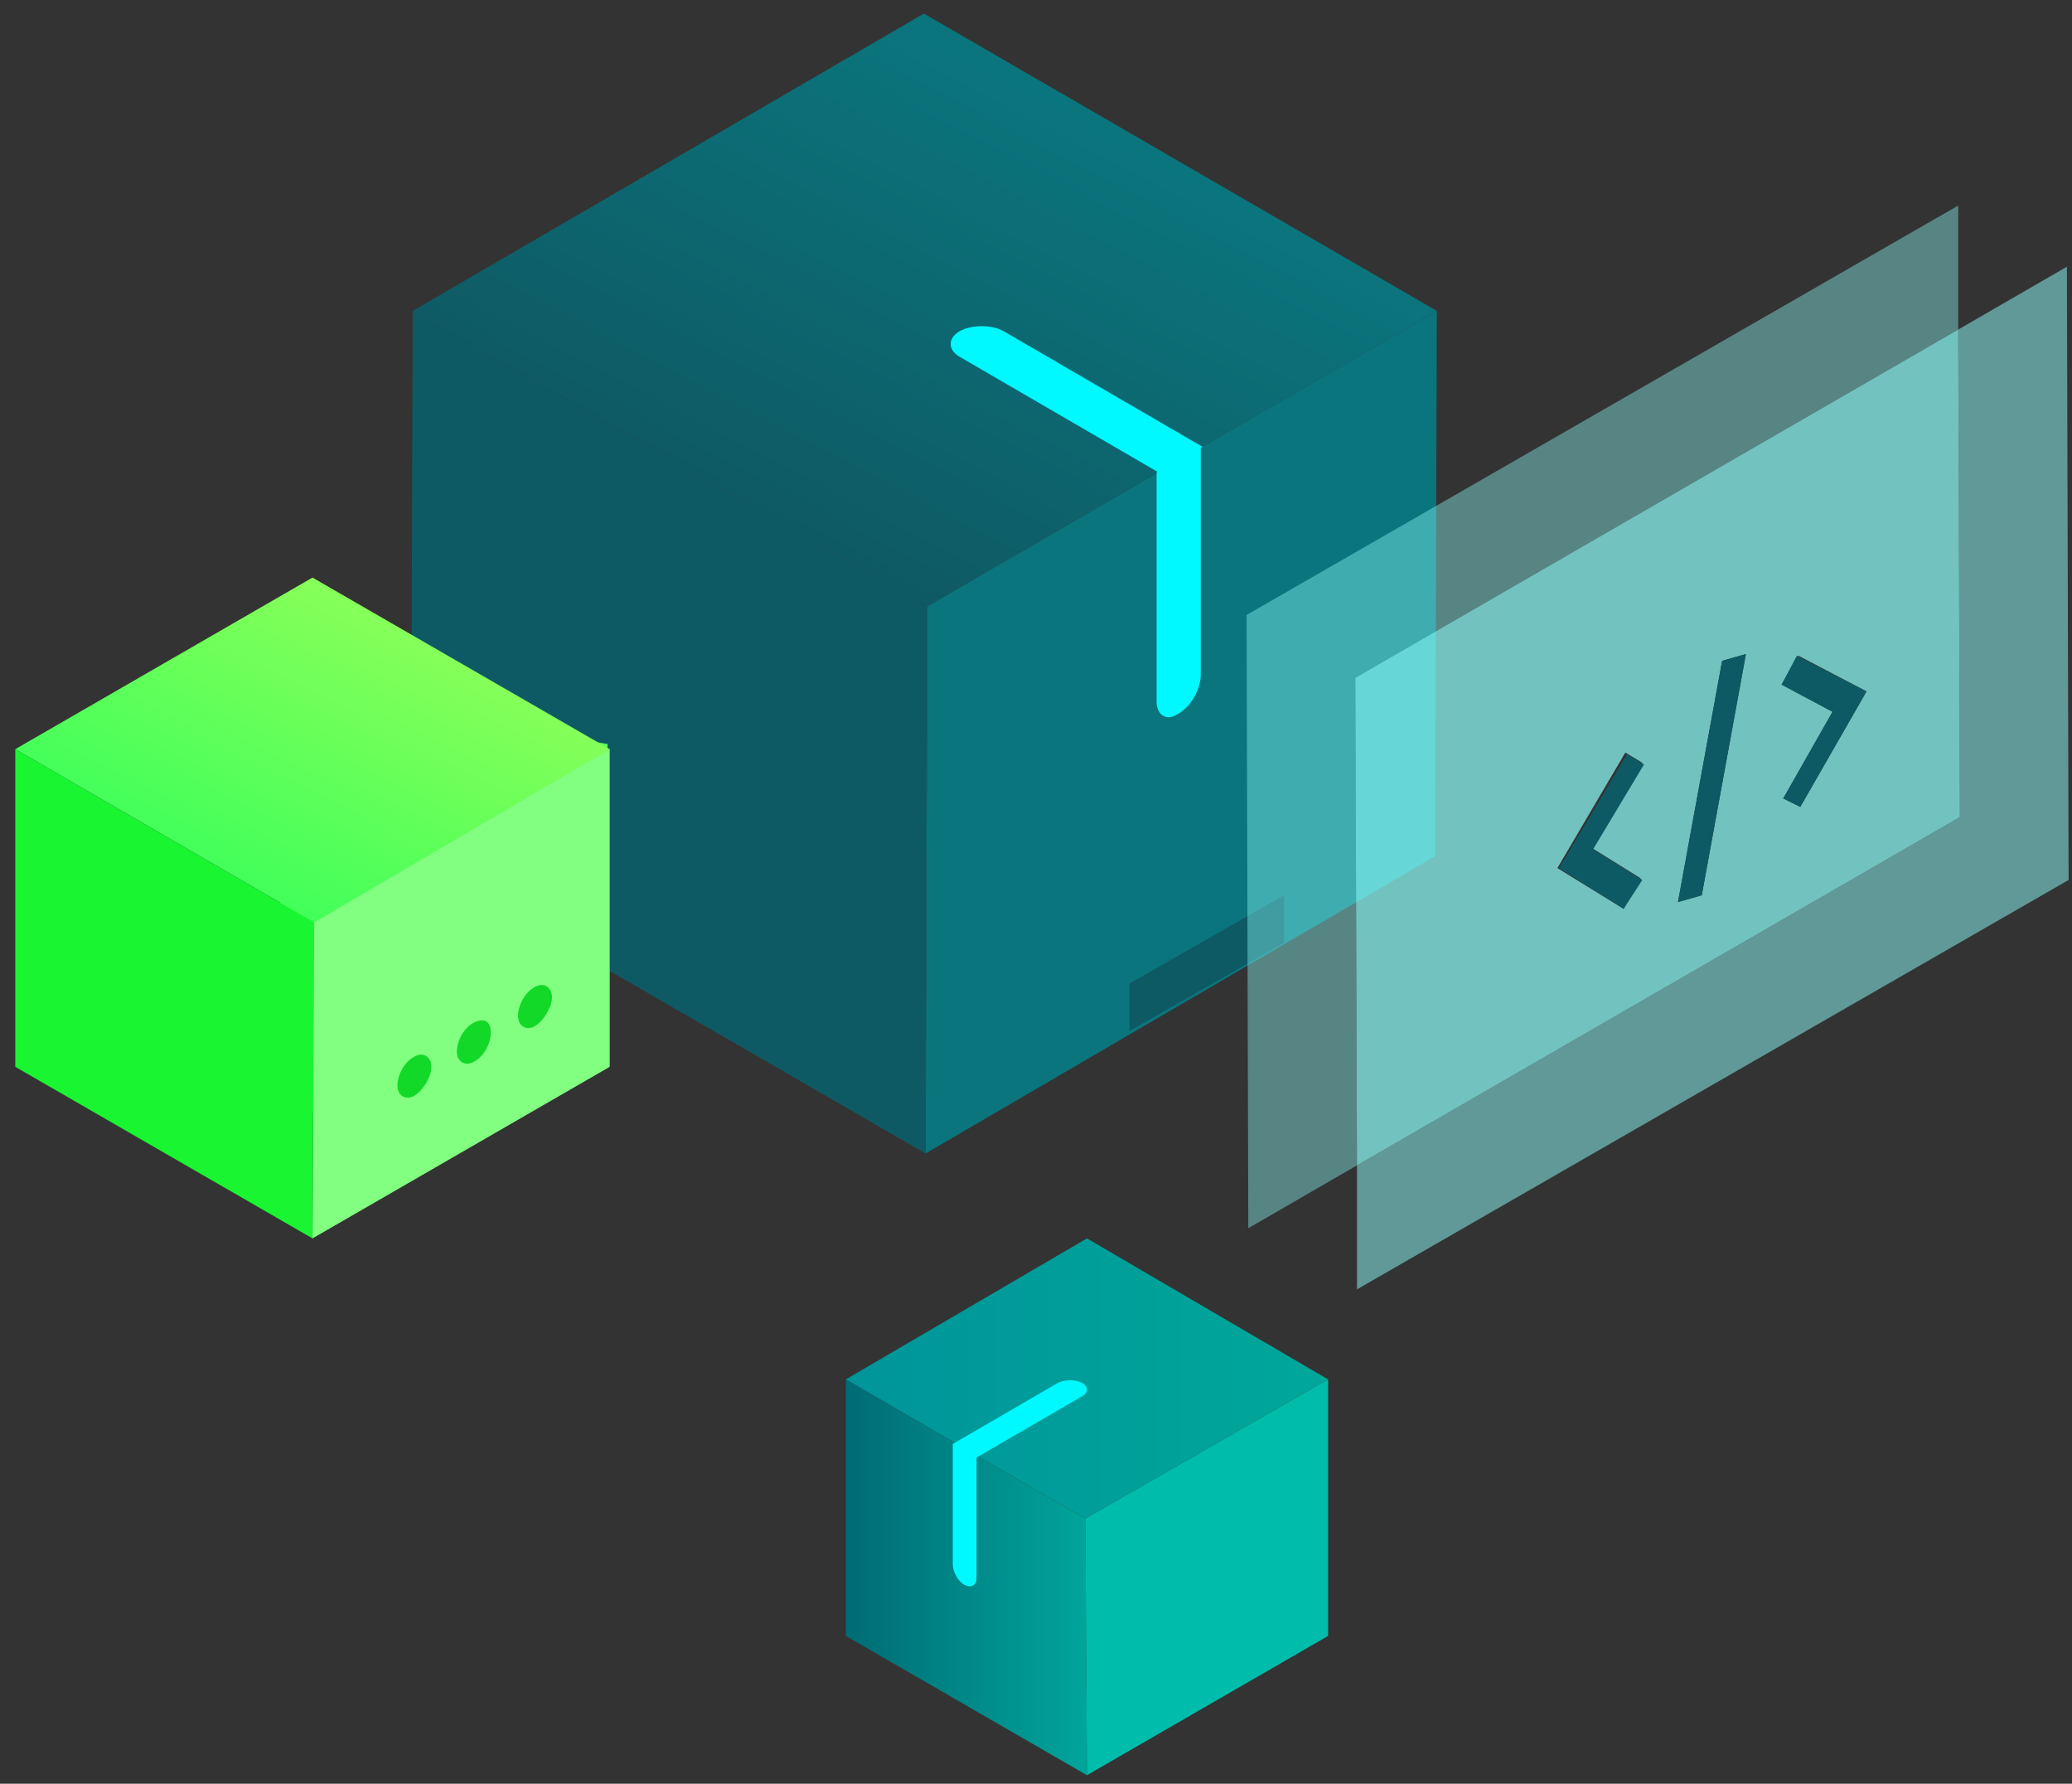 <svg width="122" height="105" xmlns="http://www.w3.org/2000/svg"><rect width="100%" height="100%" fill="#333333" stroke="none"/><desc>Created with Sketch.</desc><defs><linearGradient x1="73.406%" y1="24.235%" x2="25.836%" y2="76.585%" id="a"><stop stop-color="#0B757D" offset="0%"/><stop stop-color="#0E5A64" offset="100%"/></linearGradient><linearGradient x1="73.423%" y1="24.198%" x2="25.863%" y2="76.688%" id="b"><stop stop-color="#85FF59" offset="0%"/><stop stop-color="#43FF5A" offset="100%"/></linearGradient><linearGradient x1="-.031%" y1="50.013%" x2="99.965%" y2="50.013%" id="c"><stop stop-color="#00959A" offset="0%"/><stop stop-color="#00A799" offset="100%"/></linearGradient><linearGradient x1="-.031%" y1="50.039%" x2="99.965%" y2="50.039%" id="d"><stop stop-color="#006B75" offset="0%"/><stop stop-color="#00A59B" offset="100%"/></linearGradient></defs><g fill="none" fill-rule="evenodd"><path fill="url(#a)" d="M84.6 18.3l-30 17.4-30.3-17.4L54.4.8z"/><path fill="#0B757D" d="M84.6 18.3l-.1 32.1-30 17.5.1-32.2z"/><path fill="#0E5A64" d="M54.6 35.7l-.1 32.2-30.3-17.5.1-32.1z"/><path fill="#5CFF5A" fill-rule="nonzero" d="M12.183 58.16L23.38 45.2 34 43.5l1.784.3L34 61.9l-18.437 4.2z"/><path fill="url(#b)" d="M35.9 44.1L18.5 54.3.9 44.1 18.4 34z"/><path fill="#82FF81" d="M35.9 44.1v18.7L18.4 72.9l.1-18.6z"/><path fill="#1AF532" d="M18.5 54.3l-.1 18.6L.9 62.8V44.1z"/><path d="M70.8 26.3l-11.7-6.8c-.7-.4-1.9-.4-2.6 0-.7.4-.7 1.1 0 1.5l11.7 6.8 2.6-1.5" fill="#00F8FF"/><path d="M70.7 26.3l-2.6 1.5v13.5c0 .8.6 1.2 1.3.7.7-.4 1.3-1.4 1.3-2.3V26.3" fill="#00F8FF"/><path fill="url(#c)" d="M49.8 81.2l14.1 8.2 14.3-8.2L64 72.9z"/><path fill="url(#d)" d="M49.8 81.2v15.1l14.2 8.2-.1-15.1z"/><path fill="#00BDAB" d="M63.9 89.4l.1 15.1 14.2-8.2V81.2z"/><path d="M56.1 85l6.2-3.6c.4-.2 1-.2 1.4 0 .4.2.4.6 0 .8l-6.2 3.6-1.4-.8M56.1 85l1.4.8v7.1c0 .4-.3.6-.7.4-.4-.2-.7-.8-.7-1.2V85" fill="#00F8FF"/><path fill="#0E5A64" d="M75.6 52.7l-9.1 5.2v2.8l9.1-5.2v-2.8"/><path d="M24.4 62.2c-.6.3-1 1.1-1 1.7 0 .6.5.9 1 .6.5-.3 1-1.1 1-1.7 0-.6-.5-.9-1-.6M27.9 60.2c-.6.3-1 1.1-1 1.7 0 .6.5.9 1 .6.6-.3 1-1.1 1-1.7 0-.7-.4-.9-1-.6M31.5 58.1c-.6.3-1 1.1-1 1.7 0 .6.5.9 1 .6.5-.3 1-1.1 1-1.7 0-.6-.5-.9-1-.6" fill="#12D928"/><path d="M73.5 79.6l-.1-43.4 48.3-27.8.1 43.4z"/><path fill="#8DFFFC" opacity=".4" d="M115.3 12.1L73.4 36.2l.1 36.1 6.4-3.7-.1-28.7 35.5-20.5v-7.3"/><path fill="#8DFFFC" opacity=".502" d="M121.7 15.7l-6.4 3.7.1 28.7-35.5 20.5v7.3l41.9-24.1-.1-36.1"/><path d="M95.6 53.5l-3.9-2.4 4-6.8 1 .6-3 5 2.9 1.8-1 1.8m10.4-6l-1-.5 2.9-5.1-3-1.6 1-1.7 4 2.1-3.9 6.8m-5.8 5.2l-1.4.4 2.6-14.2 1.4-.4-2.6 14.2m15.1-33.3L79.8 39.9l.1 28.7 35.5-20.5-.1-28.7" fill="#8DFFFC" fill-rule="nonzero" opacity=".702"/><path fill="#0E5A64" d="M95.8 44.4l-4 6.7 3.8 2.4 1.1-1.7-2.9-1.8 3-5-1-.6M105.8 38.6l-.9 1.7 3 1.6L105 47l1 .5 3.9-6.8-4.1-2.1M101.4 38.9l-2.6 14.2 1.4-.4 2.6-14.2-1.4.4"/></g></svg>
